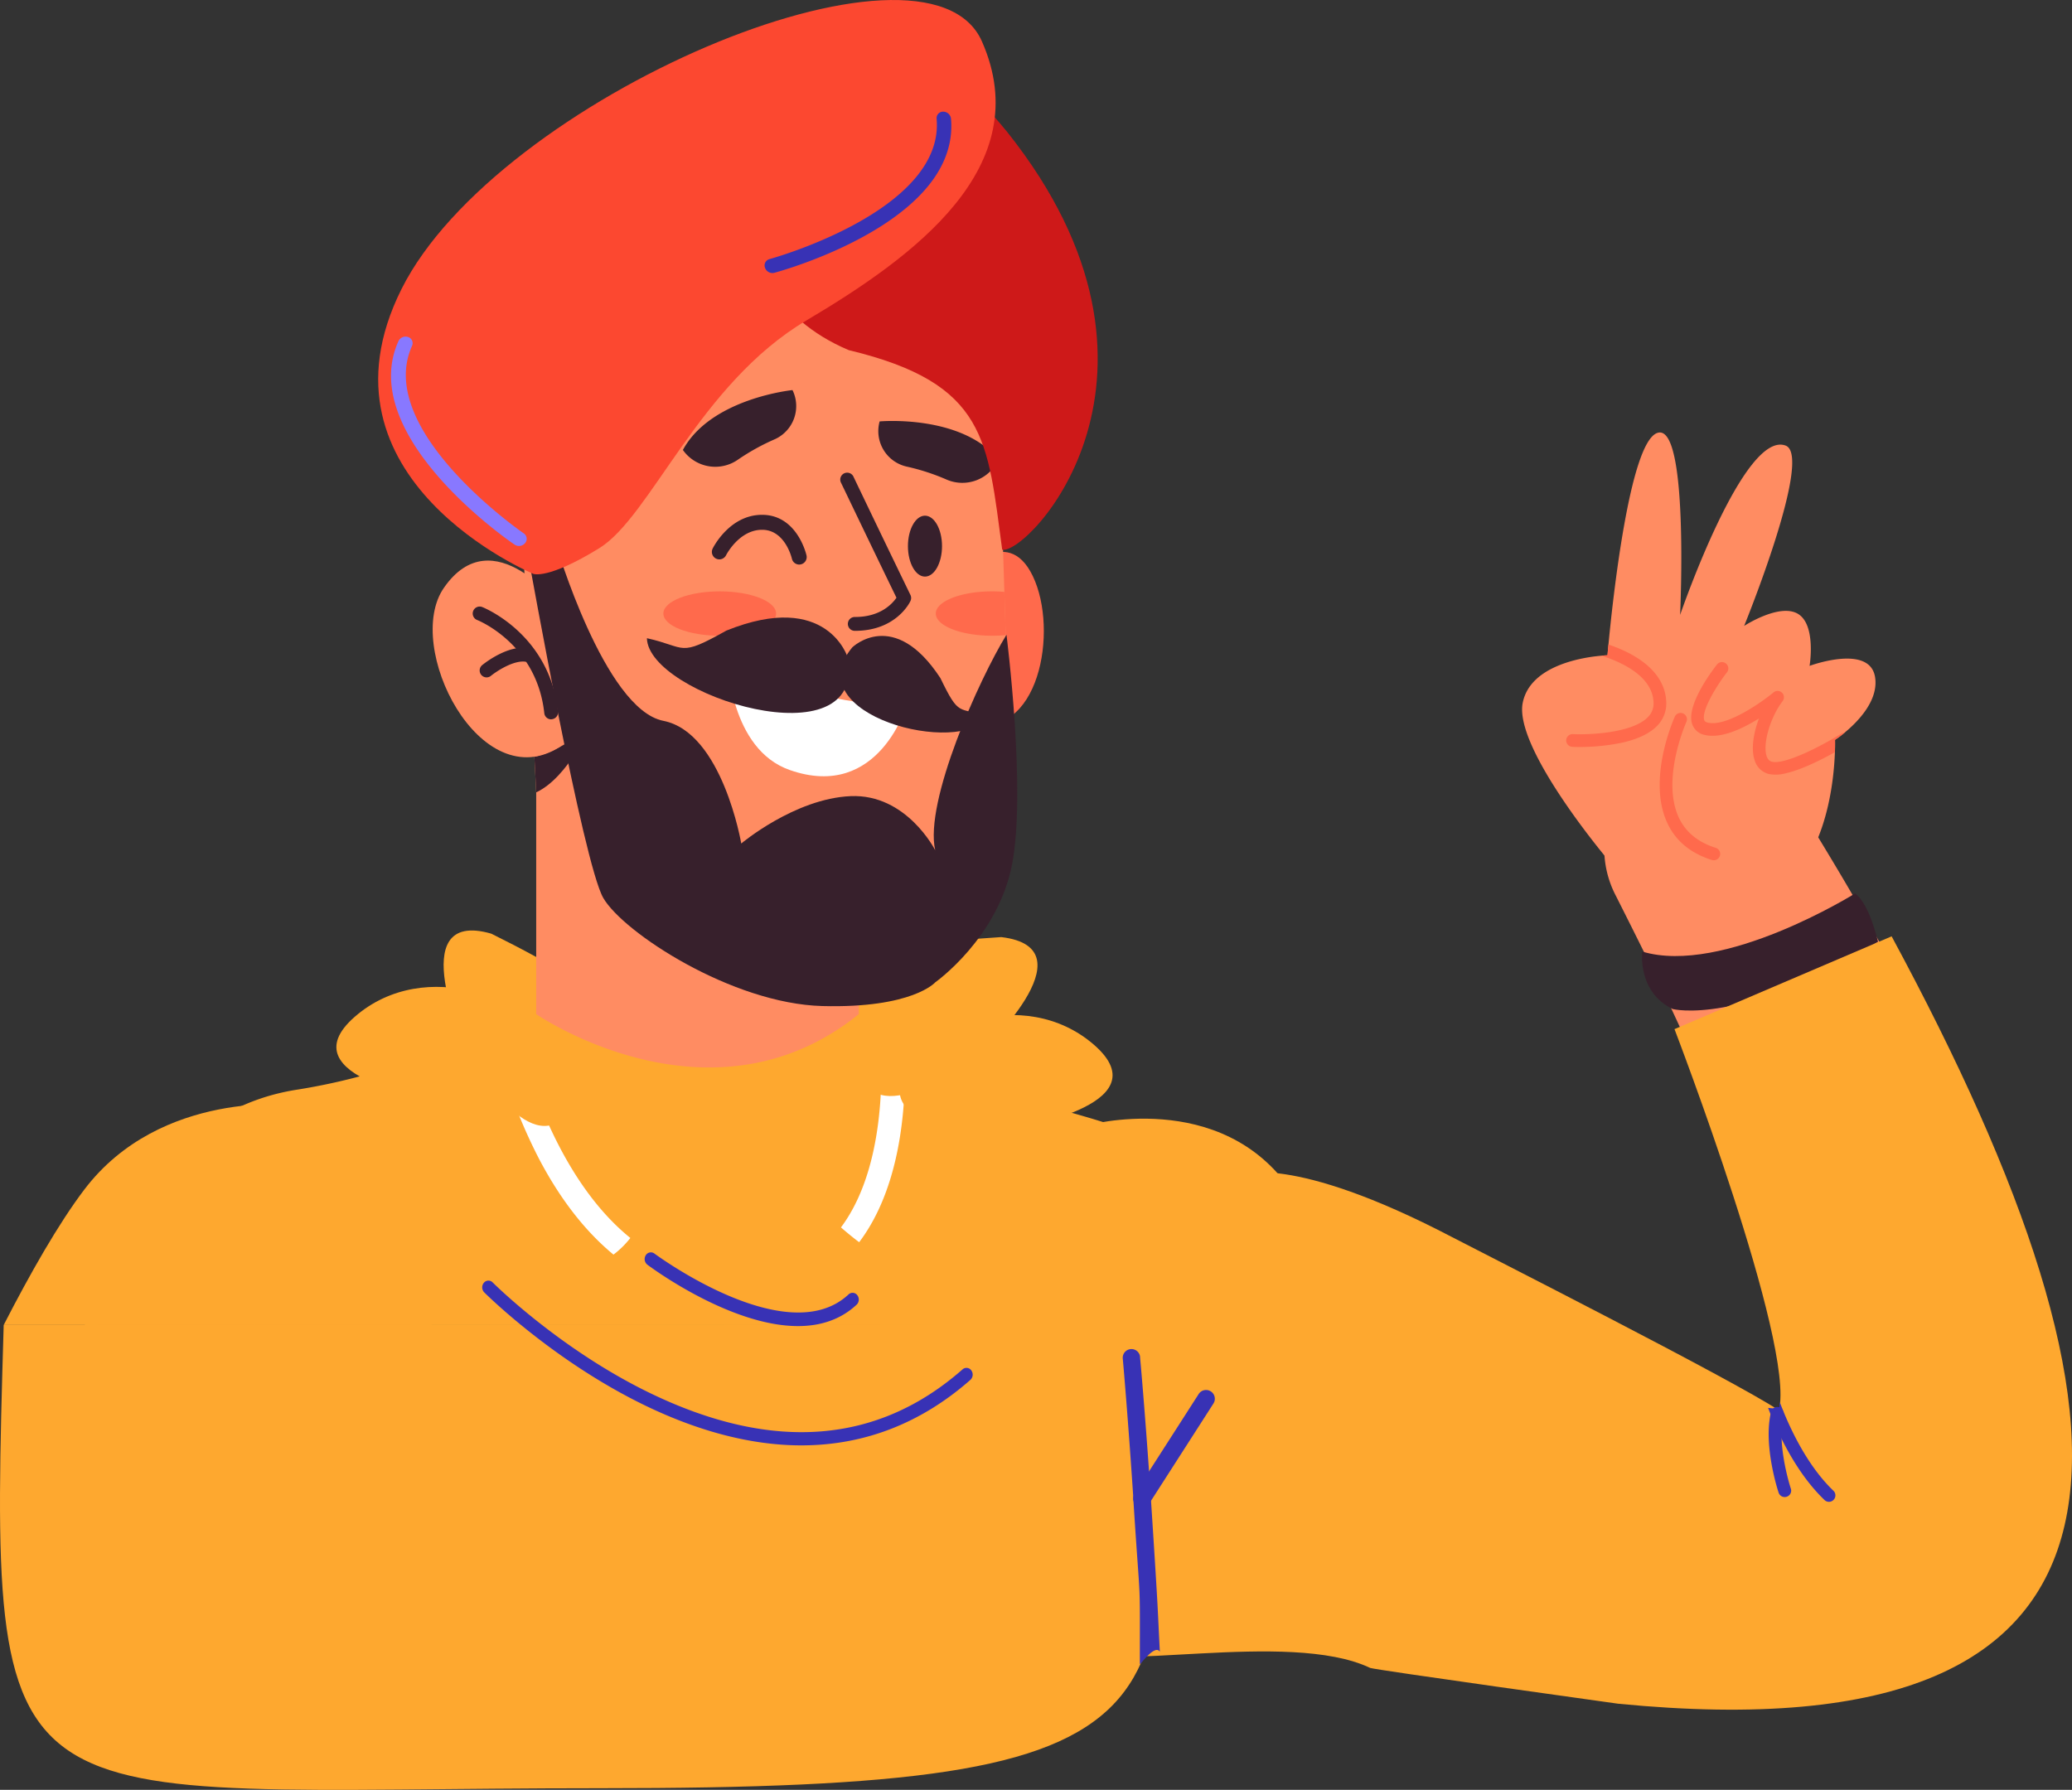 <svg xmlns="http://www.w3.org/2000/svg" viewBox="0 0 1120.9 968.38"><rect x="0" y="0" width="1120.9" height="968.38" fill="#333333" stroke="none"/><defs><style>.cls-1{fill:#ff8c62;}.cls-2{fill:#37202c;}.cls-3{fill:#ff6a4c;}.cls-4{fill:#fea82f;}.cls-5{fill:#3832b5;}.cls-6{fill:#fff;}.cls-7{fill:#ce1919;}.cls-8{fill:#fc4830;}.cls-9{fill:#8878ff;}</style></defs><g id="Layer_2" data-name="Layer 2"><g id="Layer_1-2" data-name="Layer 1"><path class="cls-1" d="M1110.91,800.68c-.38,2.52-.78,5.06-1.21,7.57l-.33,1.9-.45,2-.93,4-1,4c-.35,1.33-.64,2.63-1.12,4-.9,2.79-1.84,5.57-2.82,8.32s-2.25,5.65-3.47,8.48-2.49,5.62-4.17,8.5-3.23,5.7-4.94,8.5c-1.87,2.82-3.85,5.6-5.88,8.33a128.39,128.39,0,0,1-30,28.36,139.58,139.58,0,0,1-34.25,16.48c-2.74.87-5.63,1.8-8.31,2.47s-5.37,1.32-8.09,1.92c-5.18,1-10.48,2-15.37,2.47-5.08.66-9.75.9-14.55,1.2-4.58.12-9.27.25-13.64.12s-8.69-.33-13-.57c-4.13-.37-8.37-.69-12.34-1.21-8.1-.94-15.83-2.21-23.35-3.67a397.38,397.38,0,0,1-43-11c-6.87-2.16-13.66-4.47-20.44-6.94-3.38-1.25-6.77-2.54-10.21-3.91l-5.25-2.12L830,888.72l-1.47-.64-2-.91A78.94,78.94,0,0,1,896,745.38v0l0,0,.17.1.54.31,1.28.7,2.92,1.5c2,1,4.09,2,6.22,3,4.25,2,8.59,3.91,12.92,5.71a255.05,255.05,0,0,0,25.47,9c4.06,1.19,8,2.22,11.68,3,1.9.45,3.6.71,5.36,1.07s3.35.57,4.8.71a7,7,0,0,0,.78.11c1,.13,1.9.2,2.8.31a4.2,4.2,0,0,1,.62.07c.85,0,1.77.1,2.53.15,0-.26,0-.5.07-.78.08-.93.17-1.9.22-2.93.12-2.39.16-5,.07-7.76a199.17,199.17,0,0,0-2.82-26.48c-3.31-19.07-8.9-39.62-15.6-60.27s-14.69-41.64-23.29-62.59-18-41.88-27.74-62.76S884.91,506,874.42,485.2l-.29-.57a55,55,0,0,1,96-53.62c12.77,20.74,25.49,41.56,37.67,62.9s24.23,42.91,35.6,65.16,22.32,45,32.38,68.81,19.27,48.66,26.54,76a341.16,341.16,0,0,1,8.55,43.92C1112.74,763.55,1113.64,780.72,1110.91,800.68Z"/><path class="cls-1" d="M896.18,745.47l-.16-.05,0,0A.53.53,0,0,1,896.18,745.47Z"/><path class="cls-2" d="M1003.53,483.4S932.13,528,888.4,514.83c0,0-2.72,21.88,16.5,31.1,0,0,36.63,9.53,111.05-36.4C1016,509.53,1011.24,488.74,1003.53,483.4Z"/><path class="cls-1" d="M870.08,465.41s44.27,39.85,84.62,21c32.59-15.23,37.32-62,37.94-79.46.15-4.18.06-6.66.06-6.66a58.63,58.63,0,0,0,5.19-3.89c7-5.79,18.52-17.37,16.47-30.08-2.93-18.11-35.42-6.06-35.42-6.06s3.74-22.3-6.4-28.21c-10-5.8-29,6.59-29,6.59S981,246.77,966,241.09c-22.54-8.52-56.32,89.36-57.1,91.6.11-2.42,4.74-104.64-12.42-98.43-15,5.42-24.13,91.16-26.35,114.47-.36,3.7-.53,5.81-.53,5.81s-1.23,0-3.28.22c-9.78.84-38.44,5.09-42.56,25.45C818.77,404.82,870.08,465.41,870.08,465.41Z"/><path class="cls-3" d="M915.44,391.79a8.9,8.9,0,0,0,6.6,5.8c8.88,2.26,20.67-3.35,29.51-8.88-3,8-4.37,16.7-2.3,22.71a10.72,10.72,0,0,0,7.58,7.34,20.57,20.57,0,0,0,9.22-.38c8.79-2,19.57-7.49,26.59-11.42.15-4.18.06-6.66.06-6.66a58.63,58.63,0,0,0,5.19-3.89,3.42,3.42,0,0,0-1.83.54c-10.84,6.79-30.63,16.93-37.53,15.15-.9-.24-2-.78-2.8-2.92-2.27-6.6,1.93-21.12,8.63-29.84a3.43,3.43,0,0,0-4.91-4.73c-6.52,5.42-25.66,18.9-35.7,16.32-1.46-.38-1.69-1-1.81-1.37-1.62-4.74,6.32-18.11,12.2-25.66a3.44,3.44,0,1,0-5.43-4.21C925.9,363.3,912,381.8,915.44,391.79Z"/><path class="cls-3" d="M850.54,404.08a113,113,0,0,0,27.06-2.28c7.09-1.61,14-4.29,18.49-8.72a17.14,17.14,0,0,0,5.31-13.25c-.65-18.23-19.86-27.31-31.27-31.1-.36,3.7-.53,5.81-.53,5.81s-1.23,0-3.28.22c9.58,3,27.7,10.54,28.21,25.31a10.36,10.36,0,0,1-3.26,8.12c-8.66,8.56-32.11,9.42-40.4,9a3.43,3.43,0,1,0-.33,6.86Z"/><path class="cls-3" d="M927.9,465.34a3.46,3.46,0,0,0,2.52-2.33,3.42,3.42,0,0,0-2.25-4.3c-9.76-3.06-16.54-8.71-20.17-16.81-9.3-20.75,4.15-51,4.29-51.33a3.43,3.43,0,1,0-6.26-2.83c-.61,1.35-14.85,33.44-4.3,57,4.47,10,12.67,16.88,24.38,20.55A3.42,3.42,0,0,0,927.9,465.34Z"/><path class="cls-4" d="M905.86,556.8l117.46-50.21c143.78,266.34,155.09,444.92-148,415.18,0,0-132-18.38-134.1-19.37-44.5-21.08-145.09,3.89-164-11-48.35-38.08,14.88-200.88,93.57-255.71,0,0,27.11-12.13,114.56,33.53,16.44,8.6,152.81,77.69,177,93.83C971.32,727.18,905.86,556.8,905.86,556.8Z"/><path class="cls-5" d="M991.91,811.48a3.39,3.39,0,0,1-2.49,1.06,3.44,3.44,0,0,1-2.38-.95c-10-9.6-17.66-21.86-23.28-33.2-2.31-4.68-4.28-9.19-5.94-13.29-.47-1.17-.92-2.31-1.31-3.4,1,.14,1.9.21,2.8.31a3.49,3.49,0,0,1,3-.64,1.34,1.34,0,0,1,.26.09c.08-.94.17-1.9.22-2.94,5.12,13.62,14.62,34.2,29.09,48.07A3.47,3.47,0,0,1,991.91,811.48Z"/><path class="cls-5" d="M966.54,809.79a3.38,3.38,0,0,1-1.08.17,3.45,3.45,0,0,1-3.27-2.37c-.35-1-8.1-24.72-4.37-42.49.07-.39.15-.79.26-1.19a3.47,3.47,0,0,1,4.18-2.54,1.34,1.34,0,0,1,.26.09,3.42,3.42,0,0,1,2.28,4.07,47.42,47.42,0,0,0-1,12.86c.54,13.43,4.93,26.87,5,27A3.46,3.46,0,0,1,966.54,809.79Z"/><path class="cls-4" d="M671.44,678.89C658.68,614.8,603.1,610.36,548.64,593l-.19-.06c-5.71-1.85-11.41-3.83-17-6q-3.57-1.38-7.09-2.9c-2.27-1-4.53-2-6.74-3.07-2.88-1.38-5.76-2.84-8.57-4.41A128.28,128.28,0,0,1,464,536.14H291.75s-14.09,11.45-39,24.14c-1.5.78-3,1.53-4.6,2.3l-2.72,1.29c-5.83,2.75-12.23,5.54-19.21,8.21-6,2.32-12.44,4.57-19.29,6.7-2.17.66-4.36,1.33-6.62,2a335.37,335.37,0,0,1-40.11,8.85c-55.38,8.82-93.9,53.55-114.35,127.28H672C673.33,701.52,673.46,689,671.44,678.89ZM321.2,685.4c-13,6-28,4-38-6,10,10,25,12,38,6,14-7,27-19,27-36C348.2,666.4,335.2,678.4,321.2,685.4Zm119-34c18,14,40,42,66,26C480.2,693.4,458.2,665.4,440.2,651.4Z"/><path class="cls-6" d="M341,669.79C292.7,630.72,277.72,550,277.53,548.88a6.33,6.33,0,0,0-12.47,2.21,290.7,290.7,0,0,0,26.22,75.26c11.54,22.17,25.19,39.73,40.59,52.44A48.53,48.53,0,0,0,341,669.79Z"/><path class="cls-6" d="M488.32,556.42A6.33,6.33,0,0,0,475.76,558c.08.71,7.9,67.67-20.82,106.08,3.18,2.75,6.46,5.48,9.85,8C496.86,629.61,488.7,559.5,488.32,556.42Z"/><path class="cls-4" d="M233.42,716.86c.15-.85.31-1.69.44-2.5,15.23-93.66-74.1-116.55-74.1-116.55S87,589.15,45.65,643.55C31.72,661.88,16.31,689,2,716.86Z"/><path class="cls-4" d="M2,716.86c-8.28,280-6,250.64,323.36,250.64s309.45-36.84,298-251.08"/><path class="cls-4" d="M715.75,716.86c-10.2-22.41-6.85-57.06-16.82-72C660.92,588.12,587.51,609,587.51,609s-87.87,17-81.27,107.84Z"/><path class="cls-4" d="M529.74,570.3S591.9,512.9,541.63,507c-154.07,9.42-86.48,47.75-75,76.05S529.74,570.3,529.74,570.3Z"/><path class="cls-4" d="M546.33,610.8s83.72-12.18,45.58-45.45-98.32-9.54-104.83,20.32S546.33,610.8,546.33,610.8Z"/><path class="cls-4" d="M252.18,568.07s-35-77,13.61-62.92c138.33,68.51,61.16,77.58,39.56,99.19S252.18,568.07,252.18,568.07Z"/><path class="cls-4" d="M237.52,595.56s-83.73-12.19-45.59-45.46,98.33-9.53,104.84,20.32S237.52,595.56,237.52,595.56Z"/><path class="cls-1" d="M464.58,504.68v44A134.93,134.93,0,0,1,449,559.62c-76.46,45.92-158.93-10.93-158.93-10.93V396.05l153.7,95.66Z"/><path class="cls-2" d="M464.58,504.68v37.41c-94.14-16.69-128-76.53-128-76.53l107.24,26.15Z"/><path class="cls-3" d="M519.6,311.72s25-29.54,39.14,0S562,401.06,524,391.27Z"/><path class="cls-1" d="M546.27,415.32s.13,91-94.55,90.81c-94.09-.18-158.21-74.07-161.54-77.49l-.1-.09-1-19.13-5.35-99.29-2.86-53.07s-12-95.56,78.79-113C426,131.34,488.2,142.36,519.6,177q1.53,1.68,2.93,3.44c9.88,12.17,16.17,27,17.86,44.51l2.94,95.32.72,23.36Z"/><path class="cls-2" d="M432.35,305.45a4.05,4.05,0,0,1-3.94-3.15c-.15-.62-3.74-15.4-15.8-15.66h-.38c-12.4,0-19.38,13.62-19.45,13.76a4,4,0,0,1-7.25-3.6c.37-.76,9.23-18.26,26.68-18.26h.57c18.41.4,23.32,21.07,23.52,21.95a4.06,4.06,0,0,1-3.05,4.85A3.94,3.94,0,0,1,432.35,305.45Z"/><path class="cls-6" d="M393.72,358.08s53.94,26.57,97.1,22.52c0,0-14.95,53.1-63.61,36C395,405.32,393.72,358.08,393.72,358.08Z"/><path class="cls-2" d="M369.43,243.45h0A21.41,21.41,0,0,0,399,248.83a119.24,119.24,0,0,1,19.72-11,19.67,19.67,0,0,0,10-26.78h0S384.61,215.46,369.43,243.45Z"/><path class="cls-2" d="M540.14,248.61h0a21.41,21.41,0,0,1-28,10.88,118.23,118.23,0,0,0-21.44-7A19.67,19.67,0,0,1,475.86,228h0S519.93,224,540.14,248.61Z"/><ellipse class="cls-3" cx="389.36" cy="331.95" rx="30.49" ry="12"/><path class="cls-3" d="M544.06,343.6a72.72,72.72,0,0,1-7.35.35c-16.82,0-30.47-5.37-30.47-12s13.65-12,30.47-12c2.28,0,4.5.1,6.63.29Z"/><path class="cls-2" d="M509.61,295.48c0,9.1-4.13,16.48-9.22,16.48s-9.22-7.38-9.22-16.48S495.3,279,500.39,279,509.61,286.37,509.61,295.48Z"/><path class="cls-2" d="M319.82,391.71c-.43,1-12.42,28.8-29.64,36.94l-.1-.1-1-19.13S304,406.87,319.82,391.71Z"/><path class="cls-1" d="M303.14,328.5s-36.39-48.89-63-10.47c-22,31.65,19.57,114.15,63,85.88Z"/><path class="cls-2" d="M298.17,389.19a3.74,3.74,0,0,1-3.72-3.34c-4-37-35-49.89-36.35-50.42a3.75,3.75,0,0,1,2.78-7c1.48.6,36.47,15,41,56.57a3.76,3.76,0,0,1-3.32,4.13Z"/><path class="cls-2" d="M263.23,366.49a3.75,3.75,0,0,1-2.37-6.65c1.49-1.21,14.92-11.79,26.17-8.91a3.74,3.74,0,1,1-1.86,7.25c-6.47-1.65-16.33,4.83-19.59,7.47A3.66,3.66,0,0,1,263.23,366.49Z"/><path class="cls-2" d="M462.61,341.3a3.75,3.75,0,1,1,0-7.49c13.77,0,20.21-7.28,22.35-10.42C470,292.59,455.18,261.57,455,261.25a3.75,3.75,0,1,1,6.76-3.23c.15.32,15.56,32.55,30.78,63.9a3.74,3.74,0,0,1,0,3.22C492.29,325.8,484.8,341.3,462.61,341.3Z"/><path class="cls-2" d="M300.61,294s26.33,89.74,58.25,96S401,456.37,401,456.37s28.88-24.32,59.18-25.63S505.92,460,505.92,460c-6-26.29,23.81-92.65,38.56-116.57,0,0,10.8,84.44,3,124.35S506,531.43,506,531.43s-12.26,14.17-61.14,12.88-107.65-39.76-118.49-58.46-40.1-182.21-40.1-182.21Z"/><path class="cls-2" d="M461.07,350.24s22.49-21.86,47.67,16.65c10.35,21.44,9.55,15.22,25.44,20.77C520.56,409.65,430.37,387.07,461.07,350.24Z"/><path class="cls-2" d="M458.63,355.8s-11-36.69-65.67-14.63c-26.25,14.7-21.15,9-43,4.12C350.68,376.28,468.89,412.88,458.63,355.8Z"/><path class="cls-7" d="M405.54,56.44s-27.89,98.67,53.63,133c75,18,75,49,83,108,14.33,2.71,107-95,2.77-225.95C457-35.81,418.41,41.42,405.54,56.44Z"/><path class="cls-8" d="M531.2,22.4c30,68-37.08,116.67-95,151s-84.13,106-112,123.18-35.68,13.9-35.68,13.9S165.71,259.37,217.2,156.4,501.2-45.6,531.2,22.4Z"/><path class="cls-5" d="M503,99.53c-24.85,31.71-81,47.24-84.14,48.07a4.25,4.25,0,0,1-5-2.7,3.54,3.54,0,0,1,2.37-4.7c1-.25,94.82-26.19,90.46-75.93a3.49,3.49,0,0,1,3.55-3.85,4.26,4.26,0,0,1,4.23,3.8C515.63,77.67,510.9,89.42,503,99.53Z"/><path class="cls-9" d="M214.79,221.72c13.05,38.11,61,71.23,63.68,73a4.25,4.25,0,0,0,5.61-.91,3.53,3.53,0,0,0-.7-5.21c-.81-.56-80.95-55.89-60.49-101.44a3.5,3.5,0,0,0-2.09-4.81,4.27,4.27,0,0,0-5.25,2.21C210,196.91,210.63,209.57,214.79,221.72Z"/><path class="cls-5" d="M616.73,734.15c.29,3.05,2.46,27.44,4.88,62q.54,7.61,1.07,15.82c4.34,66.84,3.42,56,4.77,81.68-2.62-4.29-10.62,7.08-10.82,6.77,0-51.43.45-27-3.5-88.83a3.14,3.14,0,0,1,0-.68c-2.87-43.49-5.64-75-5.74-75.87a4.71,4.71,0,0,1,9.38-.87Z"/><path class="cls-5" d="M620.34,814.79a4.67,4.67,0,0,0,1.45-1.45l34.66-54a4.73,4.73,0,0,0-8-5.11l-34.66,54a4.73,4.73,0,0,0,6.51,6.56Z"/><path class="cls-5" d="M433.56,782c-26.28,0-54.47-7.14-83.8-21.21-50.45-24.21-87.45-61.22-87.82-61.59a3.88,3.88,0,0,1-.17-5.17,3.17,3.17,0,0,1,4.75-.19c.37.36,36.66,36.63,86.11,60.33,65.72,31.49,122.27,27,168.08-13.28a3.19,3.19,0,0,1,4.74.54,3.87,3.87,0,0,1-.5,5.14c-26.41,23.24-56.76,35.15-90.22,35.42Z"/><path class="cls-5" d="M431.69,717.46c-36.58,0-79.15-31.47-81.49-33.22a3.87,3.87,0,0,1-.86-5.09,3.2,3.2,0,0,1,4.68-.93c.72.53,71.84,53.11,105,22.13a3.17,3.17,0,0,1,4.74.38,3.87,3.87,0,0,1-.35,5.16C454.41,714.27,443.36,717.46,431.69,717.46Z"/></g></g></svg>